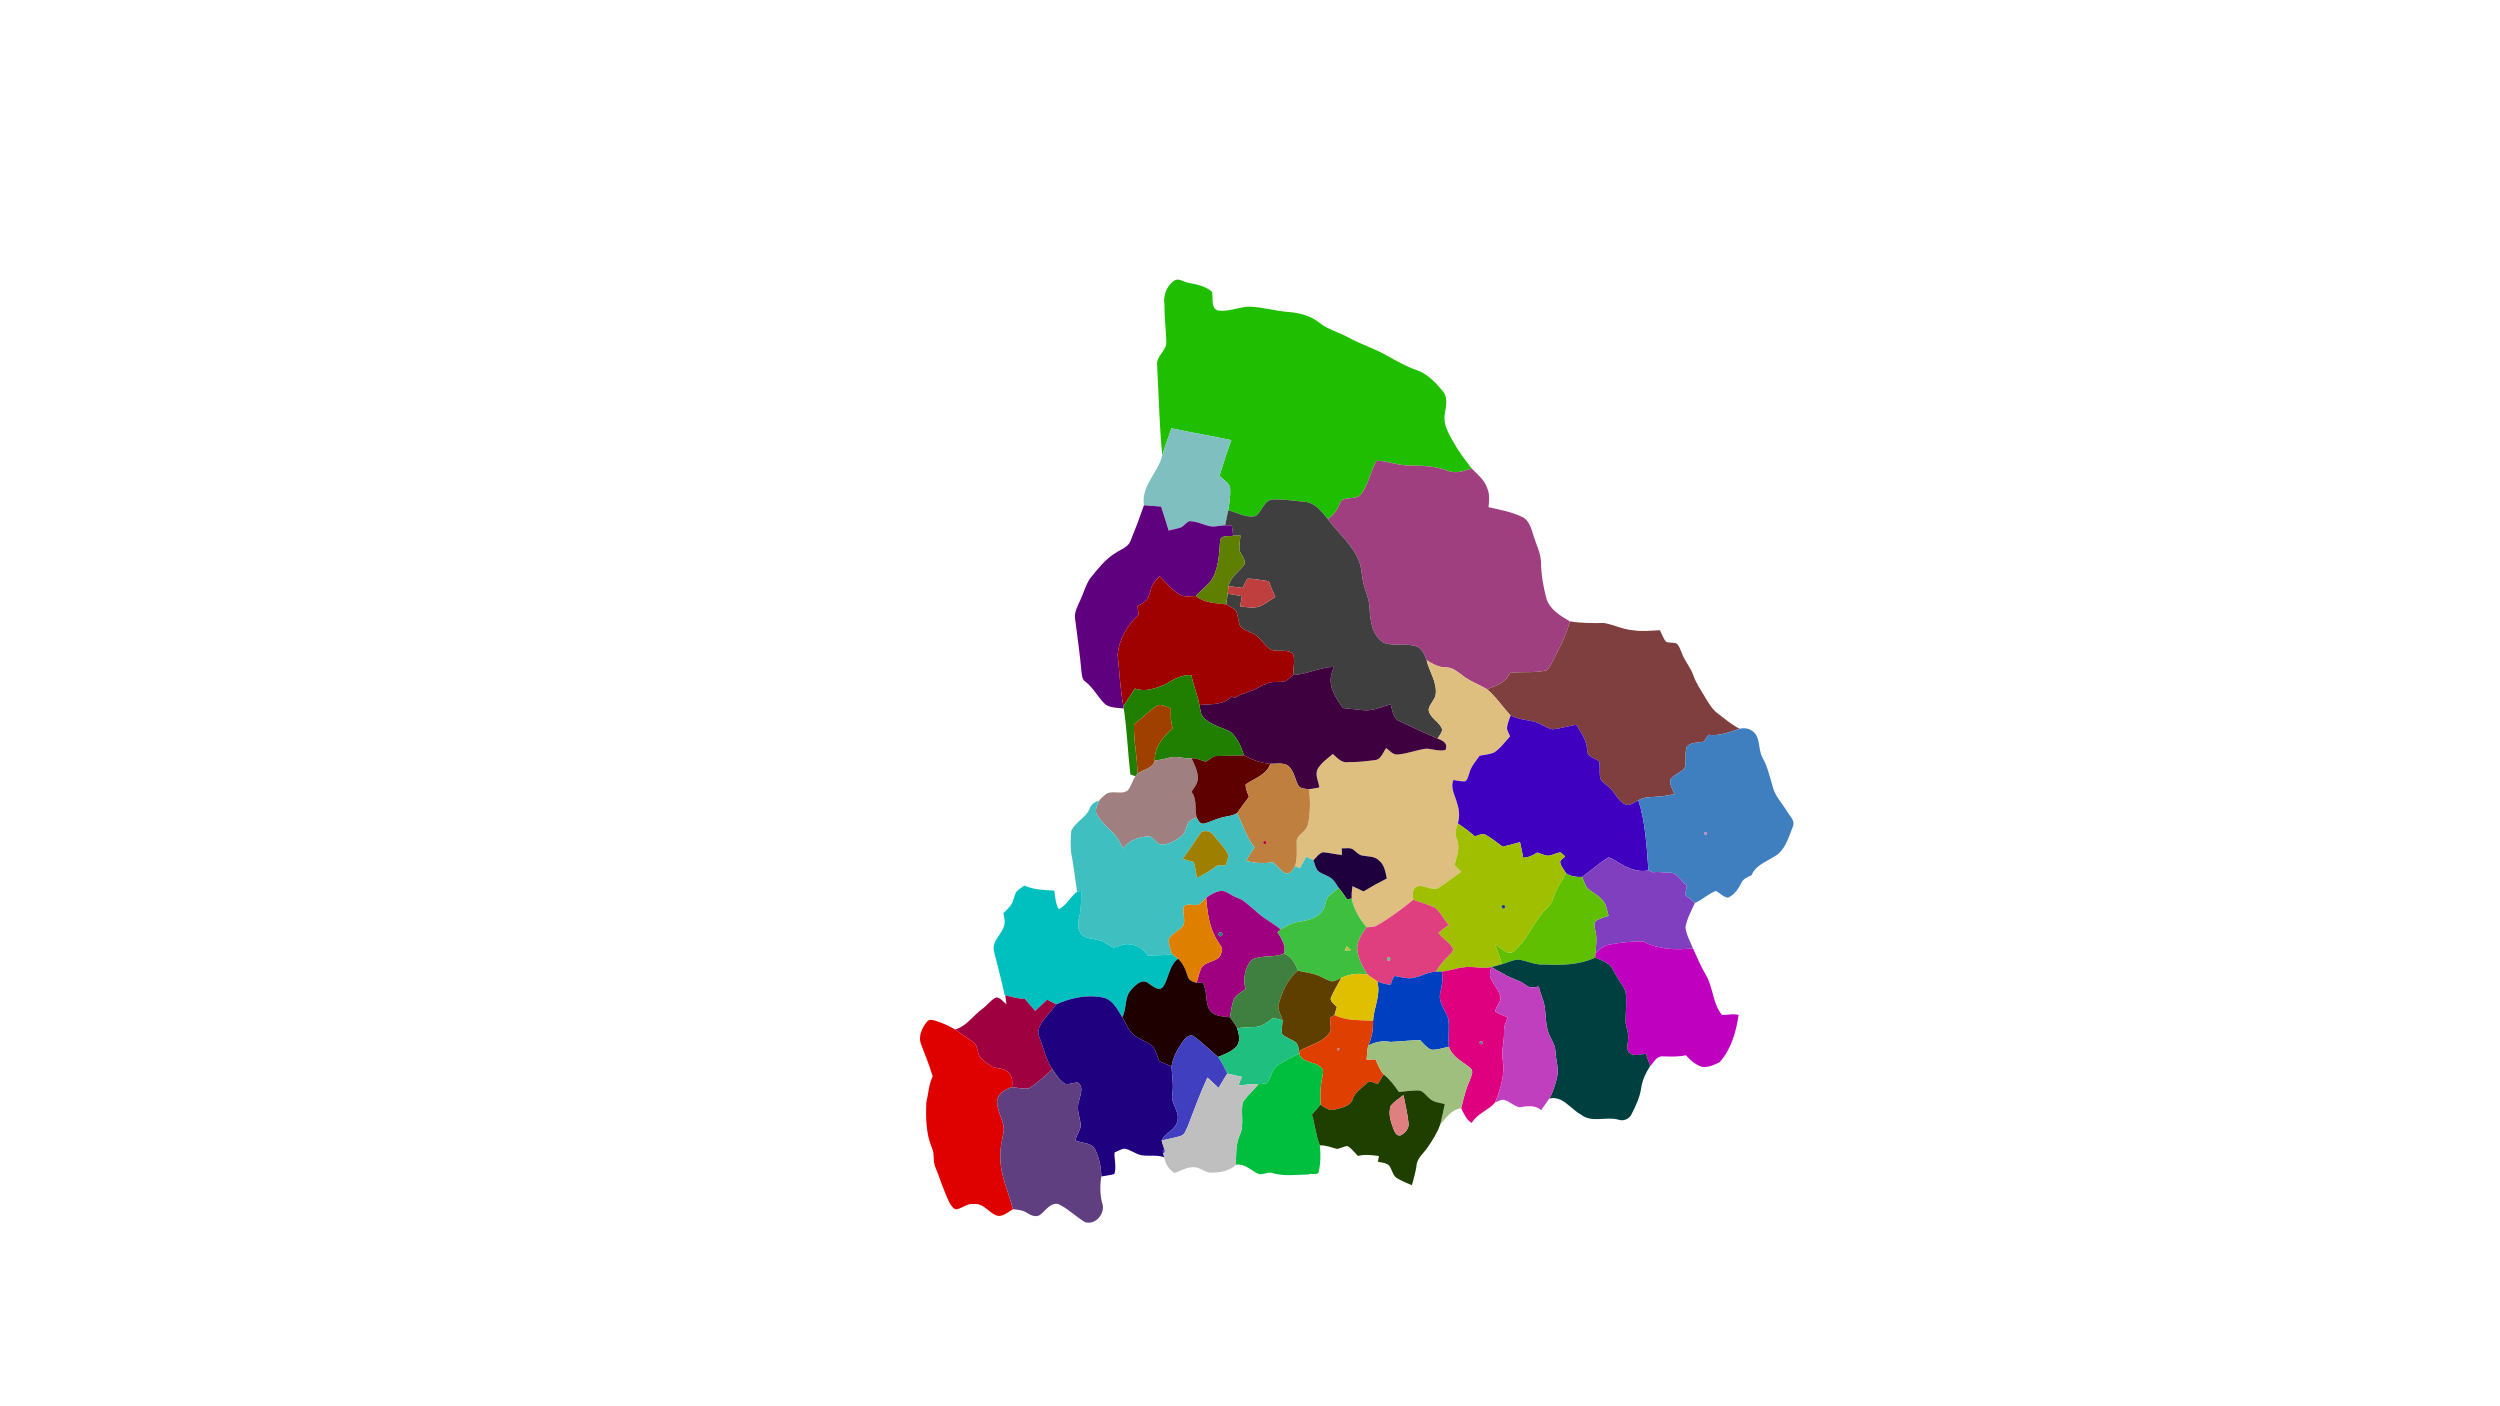 <?xml version="1.0" encoding="UTF-8" ?>
<!DOCTYPE svg PUBLIC "-//W3C//DTD SVG 1.1//EN" "http://www.w3.org/Graphics/SVG/1.1/DTD/svg11.dtd">
<svg width="1920pt" height="1080pt" viewBox="0 0 1920 1080" version="1.1" xmlns="http://www.w3.org/2000/svg">
<g id="#1fbf00ff">
<path fill="#1fbf00" opacity="1.00" d=" M 901.67 215.60 C 905.13 213.20 908.89 216.55 912.43 217.14 C 918.89 218.49 925.69 219.49 930.80 224.11 C 932.01 228.54 929.50 236.51 935.37 238.47 C 943.52 239.67 951.24 235.79 959.29 235.49 C 969.68 235.77 979.71 238.93 990.07 239.67 C 998.29 240.27 1006.62 242.61 1013.20 247.77 C 1019.80 253.21 1028.32 255.07 1035.65 259.22 C 1045.08 264.44 1055.50 267.56 1064.85 272.95 C 1072.56 277.11 1080.09 281.70 1088.48 284.39 C 1096.92 287.54 1103.16 294.44 1108.74 301.25 C 1112.14 306.30 1110.29 312.69 1109.59 318.26 C 1108.26 325.80 1112.43 332.75 1115.97 339.05 C 1119.98 346.46 1125.10 353.15 1130.27 359.77 C 1124.49 361.68 1118.19 363.97 1112.15 361.69 C 1102.68 357.92 1092.34 357.55 1082.25 357.53 C 1074.67 357.47 1067.39 354.89 1059.92 353.97 C 1058.84 354.00 1057.19 353.42 1056.69 354.74 C 1052.16 363.12 1050.86 373.12 1044.50 380.52 C 1040.57 383.51 1035.17 381.70 1030.95 383.87 C 1029.09 385.65 1028.48 388.30 1027.22 390.48 C 1025.59 393.90 1022.65 396.38 1019.83 398.79 C 1015.34 393.14 1010.17 386.20 1002.39 385.41 C 994.12 384.80 985.87 383.19 977.57 383.59 C 970.37 384.09 969.53 393.04 964.15 396.34 C 956.96 397.92 950.15 393.60 943.30 391.90 C 944.22 386.07 945.25 380.12 944.65 374.21 C 943.40 370.28 939.22 368.25 936.61 365.40 C 939.42 356.23 942.29 347.07 945.66 338.08 C 930.38 334.73 914.94 332.25 899.66 328.92 C 897.46 335.60 894.82 342.13 892.83 348.89 L 892.61 349.59 C 890.32 326.50 889.96 303.27 888.64 280.11 C 888.05 273.24 896.13 269.24 895.72 262.38 C 895.49 252.89 894.17 243.45 894.26 233.95 C 893.25 227.10 895.91 219.60 901.67 215.60 Z" />
</g>
<g id="#7fbfbfff">
<path fill="#7fbfbf" opacity="1.00" d=" M 899.66 328.92 C 914.94 332.25 930.38 334.73 945.66 338.08 C 942.29 347.07 939.42 356.23 936.61 365.40 C 939.22 368.25 943.40 370.28 944.65 374.21 C 945.25 380.12 944.22 386.07 943.30 391.90 C 942.58 395.74 941.64 399.53 940.96 403.38 C 936.65 403.60 932.28 405.08 928.00 403.86 C 923.17 402.52 918.51 400.25 913.39 400.27 C 910.91 401.28 909.43 403.77 907.08 404.99 C 903.93 405.99 900.74 406.80 897.51 407.43 C 895.69 401.25 893.65 395.17 891.72 389.04 C 887.32 388.70 882.94 388.33 878.54 388.08 C 876.16 372.77 889.96 362.86 892.83 348.89 C 894.82 342.13 897.46 335.60 899.66 328.92 Z" />
</g>
<g id="#9f3f7fff">
<path fill="#9f3f7f" opacity="1.00" d=" M 1056.69 354.74 C 1057.19 353.42 1058.84 354.00 1059.92 353.97 C 1067.39 354.89 1074.67 357.47 1082.25 357.53 C 1092.34 357.55 1102.68 357.92 1112.15 361.69 C 1118.19 363.97 1124.49 361.68 1130.27 359.77 C 1134.69 364.35 1140.18 368.58 1142.16 374.93 C 1144.24 379.53 1143.63 384.65 1143.22 389.52 C 1151.99 391.47 1160.95 393.12 1169.12 397.02 C 1174.58 399.72 1176.11 406.21 1177.75 411.51 C 1179.74 418.20 1183.29 424.60 1183.51 431.72 C 1183.58 441.07 1185.19 450.37 1187.57 459.39 C 1190.14 468.14 1198.31 472.88 1205.65 477.19 C 1202.60 489.19 1196.38 499.93 1190.85 510.88 C 1190.03 512.25 1189.23 513.71 1187.96 514.71 C 1178.65 517.17 1168.96 515.51 1159.51 516.83 C 1156.64 524.33 1148.80 526.74 1141.94 529.27 C 1135.54 525.50 1128.38 523.08 1122.59 518.29 C 1118.99 515.74 1115.40 512.51 1110.70 512.61 C 1105.13 512.62 1100.20 509.93 1095.61 507.05 C 1094.38 503.21 1092.59 499.20 1089.10 496.93 C 1080.84 493.40 1071.42 496.65 1063.08 493.79 C 1053.44 488.23 1052.32 476.25 1051.76 466.26 C 1051.47 458.97 1047.67 452.51 1046.58 445.39 C 1045.67 440.91 1045.64 436.24 1044.06 431.92 C 1039.34 418.70 1027.89 409.85 1019.83 398.79 C 1022.65 396.38 1025.59 393.90 1027.22 390.48 C 1028.48 388.30 1029.09 385.65 1030.95 383.87 C 1035.17 381.70 1040.57 383.51 1044.50 380.52 C 1050.86 373.12 1052.16 363.12 1056.69 354.74 Z" />
</g>
<g id="#3f3f3fff">
<path fill="#3f3f3f" opacity="1.00" d=" M 977.57 383.59 C 985.87 383.19 994.12 384.80 1002.39 385.41 C 1010.17 386.20 1015.34 393.14 1019.83 398.79 C 1027.89 409.85 1039.34 418.70 1044.06 431.92 C 1045.64 436.24 1045.67 440.91 1046.58 445.39 C 1047.67 452.51 1051.47 458.97 1051.76 466.26 C 1052.32 476.25 1053.44 488.23 1063.08 493.79 C 1071.42 496.65 1080.84 493.40 1089.10 496.93 C 1092.59 499.20 1094.38 503.21 1095.61 507.05 C 1097.72 516.02 1104.02 524.20 1102.54 533.81 C 1101.63 537.89 1097.95 540.75 1097.16 544.86 C 1097.82 551.62 1105.79 554.09 1107.61 560.30 C 1107.47 562.93 1105.32 564.99 1104.06 567.20 C 1094.25 563.10 1084.66 558.49 1075.05 553.97 C 1069.72 551.98 1069.36 545.61 1068.11 540.88 C 1061.73 542.65 1055.51 545.62 1048.78 545.56 C 1042.93 545.19 1037.13 544.28 1031.30 543.77 C 1027.13 537.50 1022.27 530.90 1021.90 523.08 C 1021.81 519.26 1023.07 515.62 1024.47 512.14 C 1013.68 512.38 1003.88 517.86 993.10 518.42 C 993.14 512.99 994.82 507.34 993.01 502.06 C 988.15 498.10 981.42 501.03 975.96 498.95 C 970.13 495.33 967.39 487.91 960.51 485.82 C 957.45 483.94 952.25 483.22 951.83 478.72 C 950.60 475.52 950.77 471.87 949.09 468.86 C 946.94 466.91 944.32 465.57 941.81 464.18 C 942.08 461.40 942.51 458.70 942.85 455.96 C 946.51 456.54 950.16 457.15 953.80 457.89 C 953.34 460.48 952.88 463.07 952.43 465.67 C 957.77 466.29 963.53 467.63 968.68 465.20 C 972.39 463.19 975.84 460.70 979.42 458.46 C 977.54 454.51 975.90 450.45 974.42 446.34 C 968.91 445.82 963.41 444.21 957.85 444.50 C 956.95 446.26 955.15 449.76 954.25 451.51 C 950.66 451.06 947.16 450.60 943.60 450.12 C 944.87 442.98 951.82 439.07 955.67 433.48 C 957.01 429.24 952.72 426.04 951.86 422.17 C 951.79 418.50 952.24 414.88 952.70 411.25 C 950.85 411.31 949.00 411.34 947.17 411.43 C 946.77 408.79 946.40 406.15 946.03 403.52 C 944.33 403.44 942.64 403.37 940.96 403.38 C 941.64 399.53 942.58 395.74 943.30 391.90 C 950.15 393.60 956.96 397.92 964.15 396.34 C 969.53 393.04 970.37 384.09 977.57 383.59 Z" />
</g>
<g id="#5f007fff">
<path fill="#5f007f" opacity="1.00" d=" M 868.30 415.33 C 871.98 406.35 875.37 397.25 878.54 388.08 C 882.94 388.33 887.32 388.70 891.72 389.04 C 893.65 395.17 895.69 401.25 897.51 407.43 C 900.74 406.80 903.93 405.99 907.08 404.99 C 909.43 403.77 910.91 401.28 913.39 400.27 C 918.51 400.25 923.17 402.52 928.00 403.86 C 932.28 405.08 936.65 403.60 940.96 403.38 C 942.64 403.37 944.33 403.44 946.03 403.52 C 946.40 406.15 946.77 408.79 947.17 411.43 C 944.13 412.28 937.49 410.49 937.05 415.35 C 936.29 426.25 935.90 438.06 929.17 447.21 C 925.73 450.91 921.65 453.96 918.33 457.77 C 914.80 457.79 911.19 458.40 907.73 457.57 C 900.65 454.31 896.12 447.72 890.60 442.51 C 888.16 445.07 885.55 447.68 884.38 451.10 C 883.09 454.22 882.78 457.79 880.80 460.60 C 878.83 462.76 876.07 463.95 873.64 465.48 C 873.85 467.71 874.12 469.99 874.38 472.26 C 865.64 480.00 859.42 491.19 858.32 502.77 C 859.78 515.94 860.29 529.24 862.74 542.28 C 862.81 542.73 862.97 543.63 863.04 544.08 C 858.30 543.63 852.96 543.77 848.86 540.92 C 843.14 535.58 839.77 528.08 833.42 523.39 C 830.91 521.67 830.99 518.37 830.55 515.69 C 829.38 502.12 827.33 488.64 825.67 475.13 C 824.92 469.99 827.74 465.33 829.72 460.80 C 832.35 455.33 833.74 449.23 837.24 444.19 C 843.03 437.09 848.69 429.58 856.64 424.74 C 860.64 421.89 866.41 420.39 868.30 415.33 Z" />
</g>
<g id="#5f7f00ff">
<path fill="#5f7f00" opacity="1.00" d=" M 947.17 411.43 C 949.00 411.34 950.85 411.31 952.70 411.25 C 952.24 414.88 951.79 418.50 951.86 422.17 C 952.72 426.04 957.01 429.24 955.67 433.48 C 951.82 439.07 944.87 442.98 943.60 450.12 C 943.27 452.05 943.08 454.01 942.85 455.96 C 942.51 458.70 942.08 461.40 941.81 464.18 C 933.73 463.27 925.02 463.10 918.33 457.77 C 921.65 453.96 925.73 450.91 929.17 447.21 C 935.90 438.06 936.29 426.25 937.05 415.35 C 937.49 410.49 944.13 412.28 947.17 411.43 Z" />
</g>
<g id="#9f0000fe">
<path fill="#9f0000" opacity="1.00" d=" M 884.38 451.10 C 885.55 447.68 888.16 445.07 890.60 442.51 C 896.12 447.72 900.65 454.31 907.73 457.57 C 911.19 458.40 914.80 457.79 918.33 457.77 C 925.02 463.10 933.73 463.27 941.81 464.18 C 944.32 465.57 946.94 466.91 949.09 468.86 C 950.77 471.87 950.60 475.52 951.83 478.72 C 952.25 483.22 957.45 483.94 960.51 485.82 C 967.39 487.91 970.13 495.33 975.96 498.95 C 981.42 501.03 988.15 498.10 993.01 502.06 C 994.82 507.34 993.14 512.99 993.10 518.42 C 991.18 519.96 989.41 521.70 987.36 523.04 C 983.11 524.38 978.47 523.02 974.24 524.45 C 971.19 525.61 968.30 527.06 965.41 528.55 C 959.93 531.60 953.50 532.45 948.24 535.97 C 947.41 535.60 946.59 535.23 945.78 534.87 C 939.66 541.79 929.60 540.59 921.16 541.44 C 919.71 533.62 916.48 526.28 914.99 518.47 C 907.08 518.03 900.68 522.20 894.21 525.95 C 887.20 528.76 879.18 531.66 871.70 528.78 C 868.70 533.27 865.68 537.75 862.74 542.28 C 860.29 529.24 859.78 515.94 858.32 502.77 C 859.42 491.19 865.64 480.00 874.38 472.26 C 874.12 469.99 873.85 467.71 873.64 465.48 C 876.07 463.95 878.83 462.76 880.80 460.60 C 882.78 457.79 883.09 454.22 884.38 451.10 Z" />
</g>
<g id="#bf3f3fff">
<path fill="#bf3f3f" opacity="1.00" d=" M 957.85 444.50 C 963.41 444.21 968.91 445.82 974.42 446.34 C 975.90 450.45 977.54 454.51 979.42 458.46 C 975.84 460.70 972.39 463.19 968.68 465.20 C 963.53 467.63 957.77 466.29 952.43 465.67 C 952.88 463.07 953.34 460.48 953.80 457.89 C 950.16 457.15 946.51 456.54 942.85 455.96 C 943.08 454.01 943.27 452.05 943.60 450.12 C 947.16 450.60 950.66 451.06 954.25 451.51 C 955.15 449.76 956.95 446.26 957.85 444.50 Z" />
</g>
<g id="#7f3f3ffe">
<path fill="#7f3f3f" opacity="1.00" d=" M 1205.65 477.19 C 1214.32 478.68 1223.10 478.56 1231.86 478.46 C 1239.38 479.70 1246.35 483.46 1254.05 484.01 C 1260.93 485.22 1267.89 484.26 1274.82 484.01 C 1276.41 486.96 1277.32 490.48 1279.67 492.97 C 1282.23 493.85 1285.13 493.22 1287.70 494.25 C 1289.76 496.11 1290.44 498.94 1291.57 501.39 C 1293.74 507.53 1298.32 512.45 1300.47 518.60 C 1302.50 524.45 1305.98 529.58 1309.14 534.86 C 1312.08 539.69 1314.94 544.95 1319.70 548.29 C 1325.03 552.27 1330.07 556.80 1336.12 559.70 C 1328.34 562.23 1320.51 565.43 1312.14 564.33 C 1310.93 566.04 1309.80 567.81 1308.60 569.52 C 1304.38 570.54 1298.93 569.87 1295.63 573.22 C 1293.39 578.47 1295.63 584.56 1293.75 589.91 C 1290.92 593.44 1285.92 594.64 1283.11 598.26 C 1281.67 602.33 1284.64 606.17 1286.04 609.82 C 1281.48 610.81 1276.90 611.71 1272.23 611.88 C 1267.51 612.29 1262.41 611.99 1258.26 614.66 C 1255.43 616.11 1252.61 618.36 1249.31 618.25 C 1243.43 616.30 1240.96 610.09 1237.05 605.86 C 1234.75 603.18 1231.24 601.69 1229.38 598.64 C 1227.77 594.22 1229.20 589.35 1228.12 584.86 C 1225.00 582.03 1218.94 581.63 1218.95 576.43 C 1218.75 568.94 1214.43 562.73 1210.57 556.62 C 1204.41 557.50 1198.44 559.66 1192.23 560.10 C 1187.16 559.14 1183.18 555.36 1178.17 554.22 C 1172.11 552.91 1165.77 552.35 1160.16 549.48 C 1153.92 542.90 1148.92 535.13 1141.94 529.27 C 1148.80 526.74 1156.64 524.33 1159.51 516.83 C 1168.96 515.51 1178.65 517.17 1187.96 514.71 C 1189.23 513.71 1190.03 512.25 1190.85 510.88 C 1196.38 499.93 1202.60 489.19 1205.65 477.19 Z" />
</g>
<g id="#dfbf7fff">
<path fill="#dfbf7f" opacity="1.00" d=" M 1095.61 507.05 C 1100.20 509.93 1105.13 512.62 1110.70 512.61 C 1115.40 512.51 1118.99 515.74 1122.59 518.29 C 1128.38 523.08 1135.54 525.50 1141.94 529.27 C 1148.92 535.13 1153.92 542.90 1160.16 549.48 C 1159.06 552.66 1157.63 555.81 1157.35 559.19 C 1157.66 561.43 1158.88 563.41 1159.74 565.48 C 1155.81 569.86 1152.29 574.82 1147.29 578.05 C 1143.80 579.43 1140.01 579.72 1136.34 580.39 C 1133.37 584.69 1129.65 588.73 1128.40 593.94 C 1127.56 595.97 1127.32 598.71 1125.35 599.98 C 1122.29 600.40 1119.24 599.42 1116.25 599.04 C 1113.65 605.18 1117.65 611.13 1119.08 617.00 C 1120.73 621.92 1121.23 627.35 1119.59 632.35 C 1117.98 636.38 1117.14 640.77 1118.87 644.93 C 1121.79 651.44 1118.54 658.02 1117.06 664.35 C 1118.76 666.05 1120.45 667.77 1122.15 669.49 C 1116.19 673.69 1110.46 678.23 1104.33 682.18 C 1098.86 684.14 1093.44 678.90 1087.98 680.92 C 1084.20 682.82 1085.11 687.62 1085.36 691.04 C 1076.42 698.38 1067.09 705.26 1057.04 711.01 C 1054.73 712.20 1052.03 711.93 1049.53 712.12 C 1044.17 705.73 1039.73 698.47 1038.07 690.17 C 1037.89 686.96 1038.24 683.76 1038.67 680.58 C 1041.53 681.85 1044.35 683.23 1047.18 684.59 C 1052.99 681.04 1058.96 677.74 1065.05 674.69 C 1064.05 669.76 1063.29 664.23 1059.08 660.89 C 1055.82 657.39 1050.68 657.98 1046.40 657.11 C 1043.59 656.73 1041.79 654.36 1039.65 652.78 C 1037.16 650.53 1033.36 651.79 1030.44 651.52 C 1030.48 653.22 1030.54 654.92 1030.61 656.63 C 1025.79 656.17 1021.05 655.02 1016.26 654.53 C 1012.91 655.18 1011.04 658.43 1008.75 660.65 C 1006.87 659.75 1004.99 658.86 1003.12 657.99 C 1001.54 660.90 999.97 663.83 998.44 666.77 C 997.13 666.27 995.83 665.77 994.55 665.27 C 996.41 659.23 995.98 652.86 995.82 646.64 C 995.61 642.63 999.63 640.53 1001.86 637.80 C 1004.51 635.36 1004.87 631.62 1005.42 628.25 C 1006.17 620.89 1006.48 613.43 1005.18 606.11 C 1007.88 605.78 1010.57 605.27 1013.27 604.78 C 1012.66 600.11 1009.48 594.82 1012.17 590.21 C 1014.98 585.58 1019.57 582.51 1023.62 579.06 C 1027.04 582.01 1030.35 586.30 1035.56 585.29 C 1042.39 585.48 1049.21 584.58 1055.99 583.75 C 1060.79 583.30 1062.13 577.75 1064.58 574.49 C 1067.27 576.51 1069.78 579.90 1073.55 579.44 C 1080.97 578.86 1087.96 575.93 1095.31 574.96 C 1100.22 575.16 1105.15 577.20 1110.11 575.98 C 1112.43 570.54 1107.67 568.75 1104.06 567.20 C 1105.32 564.99 1107.47 562.93 1107.61 560.30 C 1105.79 554.09 1097.82 551.62 1097.16 544.86 C 1097.95 540.75 1101.63 537.89 1102.54 533.81 C 1104.02 524.20 1097.72 516.02 1095.61 507.05 Z" />
</g>
<g id="#3f003ffe">
<path fill="#3f003f" opacity="1.00" d=" M 993.10 518.42 C 1003.88 517.86 1013.68 512.38 1024.47 512.14 C 1023.07 515.62 1021.81 519.26 1021.90 523.08 C 1022.27 530.90 1027.13 537.50 1031.30 543.77 C 1037.13 544.28 1042.93 545.19 1048.78 545.56 C 1055.51 545.62 1061.73 542.65 1068.11 540.88 C 1069.36 545.61 1069.72 551.98 1075.05 553.97 C 1084.66 558.49 1094.25 563.10 1104.06 567.20 C 1107.67 568.75 1112.43 570.54 1110.11 575.98 C 1105.15 577.20 1100.22 575.16 1095.31 574.96 C 1087.96 575.93 1080.97 578.86 1073.55 579.44 C 1069.78 579.90 1067.27 576.51 1064.58 574.49 C 1062.13 577.75 1060.79 583.30 1055.99 583.75 C 1049.21 584.58 1042.39 585.48 1035.56 585.29 C 1030.35 586.30 1027.04 582.01 1023.62 579.06 C 1019.57 582.51 1014.98 585.58 1012.17 590.21 C 1009.48 594.82 1012.66 600.11 1013.27 604.78 C 1010.57 605.27 1007.88 605.78 1005.18 606.11 C 1002.51 605.82 999.38 605.78 997.39 603.74 C 994.47 598.66 993.91 591.80 989.08 587.94 C 985.02 585.54 980.11 586.64 975.64 586.63 C 968.48 586.01 961.62 583.62 955.38 580.12 C 953.34 573.60 950.49 567.04 945.38 562.33 C 938.82 558.50 930.81 557.41 925.20 551.88 C 921.89 549.50 921.99 545.04 921.16 541.44 C 929.60 540.59 939.66 541.79 945.78 534.87 C 946.59 535.23 947.41 535.60 948.24 535.97 C 953.50 532.45 959.93 531.60 965.41 528.55 C 968.30 527.06 971.19 525.61 974.24 524.45 C 978.47 523.02 983.11 524.38 987.36 523.04 C 989.41 521.70 991.18 519.96 993.10 518.42 Z" />
</g>
<g id="#207f00ff">
<path fill="#207f00" opacity="1.00" d=" M 894.21 525.95 C 900.68 522.20 907.08 518.03 914.99 518.47 C 916.48 526.28 919.71 533.62 921.16 541.44 C 921.99 545.04 921.89 549.50 925.20 551.88 C 930.81 557.41 938.82 558.50 945.38 562.33 C 950.49 567.04 953.34 573.60 955.38 580.12 C 948.05 580.50 940.71 580.41 933.38 580.68 C 930.49 581.26 928.65 584.01 925.94 585.02 C 922.33 584.09 918.97 581.99 915.08 582.43 C 909.30 582.97 903.57 580.14 897.89 581.95 C 894.28 582.94 890.61 583.65 886.90 584.12 C 886.37 573.70 893.50 565.73 900.62 559.16 C 899.04 554.29 898.97 549.16 899.24 544.10 C 895.59 542.93 891.23 539.79 887.60 542.55 C 881.84 546.87 876.59 551.83 870.95 556.29 C 870.47 569.03 873.65 581.52 873.51 594.23 C 873.14 594.72 872.39 595.70 872.02 596.18 C 870.70 595.73 869.41 595.26 868.13 594.80 C 866.14 577.91 865.60 560.89 863.04 544.08 C 862.97 543.63 862.81 542.73 862.74 542.28 C 865.68 537.75 868.70 533.27 871.70 528.78 C 879.18 531.66 887.20 528.76 894.21 525.95 Z" />
</g>
<g id="#9f3f00ff">
<path fill="#9f3f00" opacity="1.00" d=" M 887.60 542.55 C 891.23 539.79 895.59 542.93 899.24 544.10 C 898.97 549.16 899.04 554.29 900.62 559.16 C 893.50 565.73 886.37 573.70 886.90 584.12 C 885.41 590.43 877.93 590.80 873.51 594.23 C 873.65 581.52 870.47 569.03 870.95 556.29 C 876.59 551.83 881.84 546.87 887.60 542.55 Z" />
</g>
<g id="#3f00bfff">
<path fill="#3f00bf" opacity="1.00" d=" M 1157.35 559.19 C 1157.63 555.81 1159.06 552.66 1160.16 549.48 C 1165.77 552.35 1172.11 552.91 1178.17 554.22 C 1183.18 555.36 1187.16 559.14 1192.23 560.10 C 1198.44 559.66 1204.41 557.50 1210.57 556.62 C 1214.43 562.73 1218.75 568.94 1218.95 576.43 C 1218.94 581.63 1225.00 582.03 1228.12 584.86 C 1229.20 589.35 1227.77 594.22 1229.38 598.64 C 1231.24 601.69 1234.75 603.18 1237.05 605.86 C 1240.96 610.09 1243.43 616.30 1249.31 618.25 C 1252.61 618.36 1255.43 616.11 1258.26 614.66 C 1263.84 631.99 1264.61 650.40 1265.99 668.42 C 1257.11 670.36 1248.78 666.06 1241.47 661.54 C 1239.50 660.33 1237.51 658.93 1235.21 658.51 C 1228.14 662.98 1221.83 668.52 1215.11 673.49 C 1210.88 673.74 1206.58 673.10 1202.89 670.92 C 1201.23 668.04 1198.73 665.43 1198.17 662.09 C 1198.60 660.17 1200.74 659.19 1201.97 657.77 C 1200.90 656.67 1199.84 655.56 1198.62 654.69 C 1195.07 654.72 1192.04 657.37 1188.45 657.19 C 1185.71 656.78 1183.16 655.64 1180.58 654.72 C 1177.38 656.99 1173.75 658.58 1169.79 658.73 C 1169.17 654.71 1168.21 650.76 1167.37 646.80 C 1162.93 647.91 1158.50 649.13 1154.07 650.27 C 1149.73 647.14 1145.61 643.64 1140.89 641.10 C 1138.17 639.80 1135.31 641.62 1132.68 642.32 C 1128.57 638.67 1124.12 635.45 1119.59 632.35 C 1121.23 627.35 1120.73 621.92 1119.08 617.00 C 1117.65 611.13 1113.65 605.18 1116.25 599.04 C 1119.24 599.42 1122.29 600.40 1125.35 599.98 C 1127.32 598.71 1127.56 595.97 1128.40 593.94 C 1129.65 588.73 1133.37 584.69 1136.34 580.39 C 1140.01 579.72 1143.80 579.43 1147.29 578.05 C 1152.29 574.82 1155.81 569.86 1159.74 565.48 C 1158.88 563.41 1157.66 561.43 1157.35 559.19 Z" />
</g>
<g id="#3f7fbfff">
<path fill="#3f7fbf" opacity="1.00" d=" M 1336.12 559.70 C 1341.24 558.23 1347.13 560.67 1349.36 565.65 C 1351.60 570.95 1350.89 577.13 1353.77 582.24 C 1357.42 588.66 1358.96 595.96 1361.11 602.98 C 1362.71 610.84 1368.53 616.68 1372.60 623.33 C 1374.71 626.98 1378.93 630.28 1376.85 635.03 C 1373.56 643.23 1371.01 653.11 1362.81 657.74 C 1356.45 661.82 1348.15 664.56 1345.22 672.18 C 1342.16 673.52 1338.72 674.89 1337.32 678.19 C 1335.06 682.80 1331.91 687.33 1327.04 689.42 C 1323.38 688.91 1320.93 685.80 1317.77 684.22 C 1311.95 686.42 1307.41 691.07 1301.68 693.52 C 1299.29 691.32 1296.74 689.29 1294.15 687.35 C 1294.56 684.85 1295.13 682.38 1295.56 679.89 C 1290.64 677.03 1288.04 669.49 1281.53 670.26 C 1277.43 670.11 1273.35 669.21 1269.26 669.99 C 1268.15 669.47 1267.06 668.94 1265.99 668.42 C 1264.61 650.40 1263.84 631.99 1258.26 614.66 C 1262.41 611.99 1267.51 612.29 1272.23 611.88 C 1276.90 611.71 1281.48 610.81 1286.04 609.82 C 1284.64 606.17 1281.67 602.33 1283.11 598.26 C 1285.92 594.64 1290.92 593.44 1293.75 589.91 C 1295.63 584.56 1293.39 578.47 1295.63 573.22 C 1298.93 569.87 1304.38 570.54 1308.60 569.52 C 1309.80 567.81 1310.93 566.04 1312.14 564.33 C 1320.51 565.43 1328.34 562.23 1336.12 559.70 M 1309.17 639.17 C 1308.63 640.79 1309.19 641.34 1310.83 640.83 C 1311.33 639.20 1310.78 638.64 1309.17 639.17 Z" />
</g>
<g id="#9f7f7fff">
<path fill="#9f7f7f" opacity="1.00" d=" M 897.89 581.95 C 903.57 580.14 909.30 582.97 915.08 582.43 C 917.47 587.30 920.05 592.36 919.95 597.94 C 919.79 601.95 917.03 604.93 915.06 608.15 C 919.48 613.82 917.45 621.28 919.00 627.83 C 917.00 628.78 914.84 629.53 913.15 630.98 C 910.92 634.32 910.87 638.98 907.75 641.81 C 903.66 645.25 898.64 647.86 893.36 648.74 C 888.69 649.32 886.79 643.76 882.93 642.34 C 875.20 642.40 867.21 645.11 862.61 651.70 C 860.19 647.20 858.06 642.33 854.07 638.96 C 849.54 634.92 845.35 630.42 842.19 625.22 C 840.63 621.76 842.87 618.08 844.16 614.90 C 845.56 613.07 847.27 611.47 849.11 610.07 C 853.99 606.41 861.23 610.75 866.04 607.09 C 868.88 603.99 869.55 599.55 872.02 596.18 C 872.39 595.70 873.14 594.72 873.51 594.23 C 877.93 590.80 885.41 590.43 886.90 584.12 C 890.61 583.65 894.28 582.94 897.89 581.95 Z" />
</g>
<g id="#5f0000ff">
<path fill="#5f0000" opacity="1.00" d=" M 925.94 585.02 C 928.65 584.01 930.49 581.26 933.38 580.68 C 940.71 580.41 948.05 580.50 955.38 580.12 C 961.62 583.62 968.48 586.01 975.64 586.63 C 972.59 595.41 963.33 597.66 956.60 602.53 C 956.66 605.84 958.00 608.94 959.22 611.96 C 956.08 616.07 953.07 620.27 950.06 624.48 C 946.22 626.93 941.49 626.78 937.28 628.20 C 932.98 629.29 929.08 631.54 924.77 632.54 C 921.77 633.30 920.06 630.06 919.00 627.83 C 917.45 621.28 919.48 613.82 915.06 608.15 C 917.03 604.93 919.79 601.95 919.95 597.94 C 920.05 592.36 917.47 587.30 915.08 582.43 C 918.97 581.99 922.33 584.09 925.94 585.02 Z" />
</g>
<g id="#bf7f3fff">
<path fill="#bf7f3f" opacity="1.00" d=" M 975.64 586.63 C 980.11 586.64 985.02 585.54 989.08 587.94 C 993.91 591.80 994.47 598.66 997.39 603.74 C 999.38 605.78 1002.51 605.82 1005.18 606.11 C 1006.48 613.43 1006.17 620.89 1005.42 628.25 C 1004.87 631.62 1004.51 635.36 1001.86 637.80 C 999.63 640.53 995.61 642.63 995.82 646.64 C 995.98 652.86 996.41 659.23 994.55 665.27 C 993.05 667.89 990.85 671.69 987.27 670.81 C 983.50 668.62 980.86 665.00 977.62 662.17 C 970.78 663.33 963.81 663.00 957.14 661.16 C 958.83 657.51 961.09 654.16 963.52 650.96 C 957.19 643.09 954.56 633.32 950.06 624.48 C 953.07 620.27 956.08 616.07 959.22 611.96 C 958.00 608.94 956.66 605.84 956.60 602.53 C 963.33 597.66 972.59 595.41 975.64 586.63 M 970.33 646.31 C 969.25 647.62 971.52 649.19 972.48 647.88 C 973.49 646.57 971.26 644.99 970.33 646.31 Z" />
</g>
<g id="#3fbfbfff">
<path fill="#3fbfbf" opacity="1.00" d=" M 836.95 620.85 C 838.12 617.61 840.91 615.68 844.16 614.90 C 842.87 618.08 840.63 621.76 842.19 625.22 C 845.35 630.42 849.54 634.92 854.07 638.96 C 858.06 642.33 860.19 647.20 862.61 651.70 C 867.21 645.11 875.20 642.40 882.93 642.34 C 886.79 643.76 888.69 649.32 893.36 648.74 C 898.64 647.86 903.66 645.25 907.75 641.81 C 910.87 638.98 910.92 634.32 913.15 630.98 C 914.84 629.53 917.00 628.78 919.00 627.83 C 920.06 630.06 921.77 633.30 924.77 632.54 C 929.08 631.54 932.98 629.29 937.28 628.20 C 941.49 626.78 946.22 626.93 950.06 624.48 C 954.56 633.32 957.19 643.09 963.52 650.96 C 961.09 654.16 958.83 657.51 957.14 661.16 C 963.81 663.00 970.78 663.33 977.62 662.17 C 980.86 665.00 983.50 668.62 987.27 670.81 C 990.85 671.69 993.05 667.89 994.55 665.27 C 995.83 665.77 997.13 666.27 998.44 666.77 C 999.97 663.83 1001.54 660.90 1003.12 657.99 C 1004.99 658.86 1006.87 659.75 1008.75 660.65 C 1009.53 663.28 1010.25 665.98 1011.74 668.33 C 1014.82 671.58 1019.72 672.05 1023.06 674.98 C 1025.15 676.92 1026.58 679.44 1028.08 681.85 C 1025.24 684.30 1022.02 686.40 1019.61 689.30 C 1017.62 692.69 1017.85 697.08 1015.23 700.17 C 1011.27 705.14 1004.61 706.81 998.62 707.75 C 993.04 708.26 988.23 711.26 983.35 713.72 C 977.69 708.92 970.87 705.71 965.45 700.63 C 962.22 697.81 958.91 695.02 955.61 692.34 C 952.88 690.08 949.26 689.50 946.29 687.68 C 943.42 686.08 940.50 683.71 936.99 684.31 C 933.07 685.06 929.48 687.19 926.32 689.56 C 924.51 691.25 922.90 693.19 920.84 694.58 C 917.23 696.31 912.04 693.12 909.26 696.14 C 907.85 700.91 910.73 706.03 908.78 710.78 C 905.91 714.98 900.04 716.56 897.70 721.21 C 897.17 725.21 899.15 729.03 900.16 732.83 C 893.98 733.62 887.74 733.80 881.53 733.83 C 877.71 727.74 870.68 724.48 863.59 725.21 C 860.73 725.76 858.13 727.27 855.25 727.70 C 851.31 726.31 848.28 722.93 844.10 722.11 C 839.78 720.80 834.64 721.06 830.96 718.09 C 827.41 714.37 827.57 708.64 828.94 704.03 C 830.46 697.57 830.29 690.90 830.39 684.32 C 829.30 684.49 828.22 684.67 827.15 684.86 C 825.72 674.77 824.53 664.65 822.59 654.64 C 822.15 649.19 822.12 643.65 822.74 638.23 C 825.73 631.10 834.14 628.14 836.95 620.85 M 922.71 638.95 C 917.62 645.68 913.55 653.11 908.22 659.67 C 911.15 660.34 914.03 661.28 916.95 662.05 C 917.65 666.09 918.67 670.07 919.38 674.14 C 924.41 671.78 929.10 668.81 933.58 665.54 C 935.79 663.80 938.74 664.69 941.31 664.66 C 942.18 661.95 943.43 659.16 943.25 656.27 C 940.32 650.65 935.69 646.09 931.79 641.18 C 929.90 638.30 925.68 637.63 922.71 638.95 Z" />
</g>
<g id="#9fbf00ff">
<path fill="#9fbf00" opacity="1.00" d=" M 1118.87 644.93 C 1117.14 640.77 1117.98 636.38 1119.59 632.35 C 1124.12 635.45 1128.57 638.67 1132.68 642.32 C 1135.31 641.62 1138.17 639.80 1140.89 641.10 C 1145.61 643.64 1149.73 647.14 1154.07 650.27 C 1158.50 649.13 1162.93 647.91 1167.37 646.80 C 1168.21 650.76 1169.17 654.71 1169.79 658.73 C 1173.75 658.58 1177.38 656.99 1180.58 654.72 C 1183.16 655.64 1185.71 656.78 1188.45 657.19 C 1192.04 657.37 1195.07 654.72 1198.62 654.69 C 1199.84 655.56 1200.90 656.67 1201.97 657.77 C 1200.74 659.19 1198.60 660.17 1198.17 662.09 C 1198.73 665.43 1201.23 668.04 1202.89 670.92 C 1198.78 677.17 1194.82 683.62 1192.59 690.82 C 1191.18 695.51 1186.68 698.10 1183.94 701.91 C 1176.66 711.32 1171.76 722.76 1162.68 730.71 C 1157.37 734.32 1152.74 727.57 1148.29 725.43 C 1150.01 730.45 1152.13 735.34 1153.42 740.52 C 1150.75 741.32 1148.07 742.08 1145.36 742.71 C 1138.05 744.55 1130.60 741.52 1123.26 743.06 C 1117.84 743.62 1112.72 745.83 1107.27 746.13 C 1105.71 746.15 1104.16 746.20 1102.63 746.26 C 1105.64 741.79 1108.80 737.35 1112.87 733.77 C 1114.17 732.27 1116.59 730.61 1115.74 728.34 C 1113.21 723.40 1107.64 720.99 1104.74 716.32 C 1107.26 714.17 1110.00 712.32 1112.68 710.36 C 1108.98 706.39 1106.73 701.22 1102.70 697.60 C 1097.31 694.54 1091.13 693.21 1085.36 691.04 C 1085.11 687.62 1084.20 682.82 1087.98 680.92 C 1093.44 678.90 1098.86 684.14 1104.33 682.18 C 1110.46 678.23 1116.19 673.69 1122.15 669.49 C 1120.45 667.77 1118.76 666.05 1117.06 664.35 C 1118.54 658.02 1121.79 651.44 1118.87 644.93 M 1154.24 695.06 C 1152.47 695.44 1153.15 698.33 1154.91 697.78 C 1156.67 697.39 1156.02 694.43 1154.24 695.06 Z" />
</g>
<g id="#9f7f00ff">
<path fill="#9f7f00" opacity="1.00" d=" M 922.71 638.95 C 925.68 637.63 929.90 638.30 931.79 641.18 C 935.69 646.09 940.32 650.65 943.25 656.27 C 943.43 659.16 942.18 661.95 941.31 664.66 C 938.74 664.69 935.79 663.80 933.58 665.54 C 929.10 668.81 924.41 671.78 919.38 674.14 C 918.67 670.07 917.65 666.09 916.95 662.05 C 914.03 661.28 911.15 660.34 908.22 659.67 C 913.55 653.11 917.62 645.68 922.71 638.95 Z" />
</g>
<g id="#bf7fbfff">
<path fill="#bf7fbf" opacity="1.00" d=" M 1309.17 639.17 C 1310.78 638.64 1311.33 639.20 1310.83 640.83 C 1309.19 641.34 1308.63 640.79 1309.17 639.17 Z" />
</g>
<g id="#bf0040ff">
<path fill="#bf0040" opacity="1.00" d=" M 970.33 646.31 C 971.26 644.99 973.49 646.57 972.48 647.88 C 971.52 649.19 969.25 647.62 970.33 646.31 Z" />
</g>
<g id="#1f003fff">
<path fill="#1f003f" opacity="1.00" d=" M 1030.44 651.52 C 1033.36 651.79 1037.16 650.53 1039.65 652.78 C 1041.79 654.36 1043.59 656.73 1046.40 657.11 C 1050.68 657.98 1055.82 657.39 1059.08 660.89 C 1063.29 664.23 1064.05 669.76 1065.05 674.69 C 1058.96 677.74 1052.99 681.04 1047.18 684.59 C 1044.35 683.23 1041.53 681.85 1038.67 680.58 C 1038.24 683.76 1037.89 686.96 1038.07 690.17 C 1036.85 690.32 1035.65 690.46 1034.45 690.59 C 1032.46 687.58 1030.47 684.56 1028.08 681.85 C 1026.58 679.44 1025.15 676.92 1023.06 674.98 C 1019.72 672.05 1014.82 671.58 1011.74 668.33 C 1010.25 665.98 1009.53 663.28 1008.75 660.65 C 1011.04 658.43 1012.91 655.18 1016.26 654.53 C 1021.05 655.02 1025.79 656.17 1030.61 656.63 C 1030.54 654.92 1030.48 653.22 1030.44 651.52 Z" />
</g>
<g id="#7f3fbfff">
<path fill="#7f3fbf" opacity="1.00" d=" M 1235.21 658.51 C 1237.51 658.93 1239.50 660.33 1241.47 661.54 C 1248.78 666.06 1257.11 670.36 1265.99 668.42 C 1267.06 668.94 1268.15 669.47 1269.26 669.99 C 1273.35 669.21 1277.43 670.11 1281.53 670.26 C 1288.04 669.49 1290.64 677.03 1295.56 679.89 C 1295.13 682.38 1294.56 684.85 1294.15 687.35 C 1296.74 689.29 1299.29 691.32 1301.68 693.52 C 1298.90 699.54 1295.60 705.53 1294.41 712.11 C 1295.05 717.85 1298.04 723.03 1300.19 728.33 C 1287.28 729.85 1273.55 729.21 1261.86 723.03 C 1253.27 722.74 1244.67 723.99 1236.21 725.38 C 1231.90 726.16 1228.48 729.08 1225.39 731.97 C 1225.67 726.41 1226.71 720.72 1225.30 715.25 C 1224.86 712.74 1223.78 709.81 1225.39 707.51 C 1228.23 705.21 1231.96 704.48 1235.37 703.39 C 1234.01 698.58 1233.47 693.08 1229.21 689.82 C 1226.23 686.70 1222.14 685.01 1219.05 682.05 C 1217.13 679.52 1216.38 676.35 1215.11 673.49 C 1221.83 668.52 1228.14 662.98 1235.21 658.51 Z" />
</g>
<g id="#5fbf00ff">
<path fill="#5fbf00" opacity="1.00" d=" M 1202.89 670.92 C 1206.58 673.10 1210.88 673.74 1215.11 673.49 C 1216.38 676.35 1217.13 679.52 1219.05 682.05 C 1222.14 685.01 1226.23 686.70 1229.21 689.82 C 1233.47 693.08 1234.01 698.58 1235.37 703.39 C 1231.96 704.48 1228.23 705.21 1225.39 707.51 C 1223.78 709.81 1224.86 712.74 1225.30 715.25 C 1226.71 720.72 1225.67 726.41 1225.39 731.97 C 1225.28 733.11 1225.19 734.26 1225.11 735.42 C 1212.95 741.15 1199.20 741.36 1186.04 740.73 C 1179.27 741.34 1173.10 738.03 1166.57 737.01 C 1161.97 736.93 1157.78 739.39 1153.42 740.52 C 1152.13 735.34 1150.01 730.45 1148.29 725.43 C 1152.74 727.57 1157.37 734.32 1162.68 730.71 C 1171.76 722.76 1176.66 711.32 1183.94 701.91 C 1186.68 698.10 1191.18 695.51 1192.59 690.82 C 1194.82 683.62 1198.78 677.17 1202.89 670.92 Z" />
</g>
<g id="#00bfbfff">
<path fill="#00bfbf" opacity="1.00" d=" M 780.70 684.72 C 782.46 682.88 784.67 681.56 786.75 680.11 C 793.96 683.42 801.93 683.52 809.71 683.98 C 810.53 688.78 810.48 693.98 813.17 698.22 C 818.98 695.35 822.05 688.83 827.15 684.86 C 828.22 684.67 829.30 684.49 830.39 684.32 C 830.29 690.90 830.46 697.57 828.94 704.03 C 827.57 708.64 827.41 714.37 830.96 718.09 C 834.64 721.06 839.78 720.80 844.10 722.11 C 848.28 722.93 851.31 726.31 855.25 727.70 C 858.13 727.27 860.73 725.76 863.59 725.21 C 870.68 724.48 877.71 727.74 881.53 733.83 C 887.74 733.80 893.98 733.62 900.16 732.83 C 901.70 733.96 903.27 735.08 904.74 736.35 C 897.92 741.55 897.72 750.77 893.51 757.53 C 890.10 762.25 885.20 757.10 881.88 755.09 C 877.07 751.09 871.35 757.05 868.51 760.53 C 863.37 766.24 865.46 774.83 861.93 781.29 C 858.13 775.31 854.68 767.60 846.96 766.08 C 834.78 763.63 822.32 766.38 811.16 771.35 C 808.81 770.23 806.59 768.88 804.23 767.79 C 801.11 770.63 798.12 773.60 794.98 776.41 C 792.27 773.30 789.60 770.19 786.95 767.05 C 781.83 767.12 776.93 765.67 772.05 764.32 L 771.56 764.19 C 769.25 752.96 766.08 741.91 763.43 730.78 C 761.26 722.05 770.85 717.02 771.56 708.87 C 771.69 706.31 771.04 703.80 770.63 701.29 C 772.74 699.18 774.98 697.15 776.67 694.67 C 778.65 691.63 778.71 687.73 780.70 684.72 Z" />
</g>
<g id="#3fbf3fff">
<path fill="#3fbf3f" opacity="1.00" d=" M 1028.08 681.85 C 1030.47 684.56 1032.46 687.58 1034.45 690.59 C 1035.65 690.46 1036.85 690.32 1038.07 690.17 C 1039.73 698.47 1044.17 705.73 1049.53 712.12 C 1046.08 717.18 1042.02 722.67 1042.37 729.11 C 1042.92 736.26 1046.70 742.59 1050.34 748.58 C 1043.62 747.13 1036.33 748.14 1030.11 750.97 C 1027.85 751.98 1025.70 753.58 1023.17 753.68 C 1019.92 753.20 1017.11 751.36 1014.18 750.02 C 1008.74 747.32 1002.60 746.91 996.78 745.49 C 994.67 740.04 992.06 734.48 986.02 732.35 C 987.69 726.25 984.29 720.93 981.07 716.01 C 981.82 715.24 982.58 714.48 983.35 713.72 C 988.23 711.26 993.04 708.26 998.62 707.75 C 1004.61 706.81 1011.27 705.14 1015.23 700.17 C 1017.85 697.08 1017.62 692.69 1019.61 689.30 C 1022.02 686.40 1025.24 684.30 1028.08 681.85 M 1034.20 726.65 C 1033.70 727.77 1033.23 728.90 1032.76 730.03 C 1034.32 729.93 1035.89 729.83 1037.48 729.74 C 1036.38 728.70 1035.30 727.66 1034.20 726.65 Z" />
</g>
<g id="#9f007ffe">
<path fill="#9f007f" opacity="1.00" d=" M 926.32 689.56 C 929.48 687.19 933.07 685.06 936.99 684.31 C 940.50 683.71 943.42 686.08 946.29 687.68 C 949.26 689.50 952.88 690.08 955.61 692.34 C 958.91 695.02 962.22 697.81 965.45 700.63 C 970.87 705.71 977.69 708.92 983.35 713.72 C 982.58 714.48 981.82 715.24 981.07 716.01 C 984.29 720.93 987.69 726.25 986.02 732.35 C 978.34 735.86 969.44 733.24 961.88 736.81 C 955.81 742.43 954.59 751.93 956.51 759.73 C 953.16 762.12 948.93 764.07 947.32 768.12 C 945.81 772.36 945.44 776.90 944.55 781.30 C 938.81 780.48 931.23 780.69 928.34 774.57 C 925.51 768.30 927.29 760.90 923.71 754.80 C 922.12 754.79 920.55 754.81 918.98 754.77 C 920.23 751.00 920.86 747.02 922.62 743.44 C 926.03 737.46 936.42 739.23 937.87 731.91 C 940.00 728.32 936.74 725.62 935.18 722.83 C 928.76 712.99 927.28 700.98 926.32 689.56 M 936.25 716.41 C 934.78 717.73 937.07 720.05 938.41 718.56 C 939.86 717.25 937.55 714.97 936.25 716.41 Z" />
</g>
<g id="#df7f00ff">
<path fill="#df7f00" opacity="1.00" d=" M 920.84 694.58 C 922.90 693.19 924.51 691.25 926.32 689.56 C 927.28 700.98 928.76 712.99 935.18 722.83 C 936.74 725.62 940.00 728.32 937.87 731.91 C 936.42 739.23 926.03 737.46 922.62 743.44 C 920.86 747.02 920.23 751.00 918.98 754.77 C 916.31 754.11 913.12 753.07 912.28 750.12 C 910.69 745.10 908.82 739.90 904.74 736.35 C 903.27 735.08 901.70 733.96 900.16 732.83 C 899.15 729.03 897.17 725.21 897.70 721.21 C 900.04 716.56 905.91 714.98 908.78 710.78 C 910.73 706.03 907.85 700.91 909.26 696.14 C 912.04 693.12 917.23 696.31 920.84 694.58 Z" />
</g>
<g id="#df3f7ffe">
<path fill="#df3f7f" opacity="1.00" d=" M 1057.04 711.01 C 1067.09 705.26 1076.42 698.38 1085.36 691.04 C 1091.13 693.21 1097.31 694.54 1102.70 697.60 C 1106.73 701.22 1108.98 706.39 1112.68 710.36 C 1110.00 712.32 1107.26 714.17 1104.74 716.32 C 1107.64 720.99 1113.21 723.40 1115.74 728.34 C 1116.59 730.61 1114.17 732.27 1112.87 733.77 C 1108.80 737.35 1105.64 741.79 1102.63 746.26 C 1094.75 746.60 1088.09 752.37 1080.07 751.15 C 1077.01 751.02 1074.11 749.87 1071.09 749.56 C 1069.36 751.45 1068.90 754.09 1067.97 756.39 C 1064.47 755.86 1060.94 755.17 1057.71 753.69 C 1055.17 752.05 1052.75 750.33 1050.34 748.58 C 1046.70 742.59 1042.92 736.26 1042.37 729.11 C 1042.02 722.67 1046.08 717.18 1049.53 712.12 C 1052.03 711.93 1054.73 712.20 1057.04 711.01 M 1066.17 735.25 C 1064.53 735.61 1065.24 738.24 1066.83 737.75 C 1068.45 737.38 1067.74 734.75 1066.17 735.25 Z" />
</g>
<g id="#1f3f7fff">
<path fill="#1f3f7f" opacity="1.00" d=" M 1154.24 695.06 C 1156.02 694.43 1156.67 697.39 1154.91 697.78 C 1153.15 698.33 1152.47 695.44 1154.24 695.06 Z" />
</g>
<g id="#1f7f7ffe">
<path fill="#1f7f7f" opacity="1.00" d=" M 936.25 716.41 C 937.55 714.97 939.86 717.25 938.41 718.56 C 937.07 720.05 934.78 717.73 936.25 716.41 Z" />
</g>
<g id="#bf00bffe">
<path fill="#bf00bf" opacity="1.00" d=" M 1236.21 725.38 C 1244.67 723.99 1253.27 722.74 1261.86 723.03 C 1273.55 729.21 1287.28 729.85 1300.19 728.33 C 1303.34 734.96 1305.97 741.84 1309.77 748.15 C 1315.83 757.81 1315.05 770.56 1322.49 779.53 C 1326.75 779.57 1331.03 778.25 1335.26 779.51 C 1333.31 792.50 1329.62 805.62 1320.77 815.69 C 1316.63 817.75 1312.00 820.02 1307.22 819.35 C 1302.14 817.84 1298.17 814.20 1294.70 810.38 C 1288.88 811.84 1282.88 811.42 1276.96 811.28 C 1272.27 810.86 1270.07 815.97 1267.28 818.81 C 1266.29 815.59 1265.19 812.42 1264.11 809.24 C 1259.99 809.84 1255.05 811.59 1251.47 808.52 C 1248.36 806.07 1250.37 801.52 1250.34 798.38 C 1251.11 793.90 1249.07 789.70 1248.47 785.36 C 1248.40 777.59 1249.54 769.80 1248.53 762.06 C 1247.52 758.12 1244.56 755.12 1242.63 751.63 C 1240.30 748.15 1238.97 744.04 1235.99 741.08 C 1232.83 738.42 1228.86 737.02 1225.11 735.42 C 1225.19 734.26 1225.28 733.11 1225.39 731.97 C 1228.48 729.08 1231.90 726.16 1236.21 725.38 Z" />
</g>
<g id="#bfbf3fff">
<path fill="#bfbf3f" opacity="1.00" d=" M 1034.20 726.65 C 1035.30 727.66 1036.38 728.70 1037.48 729.74 C 1035.89 729.83 1034.32 729.93 1032.76 730.03 C 1033.23 728.90 1033.70 727.77 1034.20 726.65 Z" />
</g>
<g id="#3f7f3ffe">
<path fill="#3f7f3f" opacity="1.00" d=" M 961.88 736.81 C 969.44 733.24 978.34 735.86 986.02 732.35 C 992.06 734.48 994.67 740.04 996.78 745.49 C 988.74 752.20 984.46 762.07 981.83 771.98 C 981.28 776.12 984.07 779.69 984.96 783.60 C 982.55 782.97 980.17 782.35 977.80 781.73 C 973.72 784.76 969.48 788.43 964.18 788.67 C 959.47 788.93 954.79 789.09 950.12 789.64 C 948.54 786.68 946.51 783.99 944.55 781.30 C 945.44 776.90 945.81 772.36 947.32 768.12 C 948.93 764.07 953.16 762.12 956.51 759.73 C 954.59 751.93 955.81 742.43 961.88 736.81 Z" />
</g>
<g id="#5fbf7fff">
<path fill="#5fbf7f" opacity="1.00" d=" M 1066.17 735.25 C 1067.74 734.75 1068.45 737.38 1066.83 737.75 C 1065.24 738.24 1064.53 735.61 1066.17 735.25 Z" />
</g>
<g id="#003f3fff">
<path fill="#003f3f" opacity="1.00" d=" M 1186.04 740.73 C 1199.20 741.36 1212.95 741.15 1225.11 735.42 C 1228.86 737.02 1232.83 738.42 1235.99 741.08 C 1238.97 744.04 1240.30 748.15 1242.63 751.63 C 1244.56 755.12 1247.52 758.12 1248.53 762.06 C 1249.54 769.80 1248.40 777.59 1248.47 785.36 C 1249.07 789.70 1251.11 793.90 1250.34 798.38 C 1250.37 801.52 1248.36 806.07 1251.47 808.52 C 1255.05 811.59 1259.99 809.84 1264.11 809.24 C 1265.19 812.42 1266.29 815.59 1267.28 818.81 C 1264.05 823.74 1261.44 829.18 1260.52 835.04 C 1259.51 842.46 1256.31 849.37 1252.89 855.95 C 1251.20 859.52 1246.60 861.27 1242.93 859.91 C 1233.51 857.21 1222.43 862.73 1214.05 855.90 C 1206.14 851.75 1200.03 841.19 1189.84 843.68 C 1192.65 839.03 1194.19 833.72 1195.53 828.51 C 1197.62 821.38 1194.83 814.28 1194.54 807.13 C 1194.34 801.35 1189.94 796.96 1188.70 791.48 C 1186.32 783.36 1187.80 774.50 1184.52 766.63 C 1183.39 763.70 1182.51 760.69 1181.71 757.67 C 1178.56 758.17 1174.94 759.12 1172.24 756.81 C 1167.30 752.90 1161.00 751.68 1155.67 748.51 C 1152.19 746.65 1148.76 744.69 1145.36 742.71 C 1148.07 742.08 1150.75 741.32 1153.42 740.52 C 1157.78 739.39 1161.97 736.93 1166.57 737.01 C 1173.10 738.03 1179.27 741.34 1186.04 740.73 Z" />
</g>
<g id="#1f0000fe">
<path fill="#1f0000" opacity="1.00" d=" M 893.51 757.53 C 897.72 750.77 897.92 741.55 904.74 736.35 C 908.82 739.90 910.69 745.10 912.28 750.12 C 913.12 753.07 916.31 754.11 918.98 754.77 C 920.55 754.81 922.12 754.79 923.71 754.80 C 927.29 760.90 925.51 768.30 928.34 774.57 C 931.23 780.69 938.81 780.48 944.55 781.30 C 946.51 783.99 948.54 786.68 950.12 789.64 C 951.54 794.10 952.89 799.63 949.69 803.67 C 945.93 807.79 940.47 809.62 935.49 811.79 C 929.21 806.36 923.22 800.55 916.51 795.65 C 913.31 794.18 910.39 797.19 908.65 799.55 C 904.58 805.44 900.81 811.86 899.73 819.05 C 896.57 817.65 893.33 816.37 890.21 814.93 C 888.75 811.09 887.85 806.93 885.30 803.66 C 881.94 800.33 877.08 799.21 873.29 796.49 C 867.25 793.49 865.24 786.64 861.93 781.29 C 865.46 774.83 863.37 766.24 868.51 760.53 C 871.35 757.05 877.07 751.09 881.88 755.09 C 885.20 757.10 890.10 762.25 893.51 757.53 Z" />
</g>
<g id="#df007ffe">
<path fill="#df007f" opacity="1.00" d=" M 1123.26 743.06 C 1130.60 741.52 1138.05 744.55 1145.36 742.71 C 1144.90 745.66 1143.32 749.03 1145.10 751.83 C 1147.46 756.61 1151.33 760.78 1152.51 766.06 C 1152.24 769.94 1149.15 772.91 1148.28 776.64 C 1151.07 778.97 1154.72 779.85 1157.96 781.37 C 1156.43 785.00 1154.75 788.75 1155.07 792.81 C 1155.32 799.85 1152.93 806.81 1154.07 813.84 C 1156.01 825.04 1152.31 836.32 1148.31 846.65 C 1143.12 852.72 1134.43 855.19 1130.24 862.46 C 1126.09 859.90 1124.30 855.26 1122.19 851.13 C 1124.05 843.65 1125.75 836.06 1129.02 829.05 C 1129.83 826.41 1132.00 822.87 1129.48 820.56 C 1123.70 815.32 1115.20 812.04 1112.76 803.90 C 1112.04 797.03 1113.12 790.09 1112.46 783.23 C 1110.83 776.44 1104.66 770.74 1105.96 763.31 C 1107.28 757.69 1108.54 751.89 1107.27 746.13 C 1112.72 745.83 1117.84 743.62 1123.26 743.06 M 1136.53 800.13 C 1135.59 801.30 1137.63 802.68 1138.45 801.46 C 1139.42 800.26 1137.33 798.91 1136.53 800.13 Z" />
</g>
<g id="#bf3fbfff">
<path fill="#bf3fbf" opacity="1.00" d=" M 1145.36 742.71 C 1148.76 744.69 1152.19 746.65 1155.67 748.51 C 1161.00 751.68 1167.30 752.90 1172.24 756.81 C 1174.94 759.12 1178.56 758.17 1181.71 757.67 C 1182.51 760.69 1183.39 763.70 1184.52 766.63 C 1187.80 774.50 1186.32 783.36 1188.70 791.48 C 1189.94 796.96 1194.34 801.35 1194.54 807.13 C 1194.83 814.28 1197.62 821.38 1195.53 828.51 C 1194.19 833.72 1192.65 839.03 1189.84 843.68 C 1187.87 846.74 1185.61 849.60 1183.61 852.64 C 1178.96 848.43 1172.60 849.46 1166.97 850.39 C 1162.51 849.42 1159.14 845.67 1154.71 844.54 C 1152.42 844.53 1150.39 845.88 1148.31 846.65 C 1152.31 836.32 1156.01 825.04 1154.07 813.84 C 1152.93 806.81 1155.32 799.85 1155.07 792.81 C 1154.75 788.75 1156.43 785.00 1157.96 781.37 C 1154.72 779.85 1151.07 778.97 1148.28 776.64 C 1149.15 772.91 1152.24 769.94 1152.51 766.06 C 1151.33 760.78 1147.46 756.61 1145.10 751.83 C 1143.32 749.03 1144.90 745.66 1145.36 742.71 Z" />
</g>
<g id="#5f3f00fe">
<path fill="#5f3f00" opacity="1.00" d=" M 996.78 745.49 C 1002.60 746.91 1008.74 747.32 1014.18 750.02 C 1017.11 751.36 1019.92 753.20 1023.17 753.68 C 1025.70 753.58 1027.85 751.98 1030.11 750.97 C 1027.67 755.88 1024.59 760.45 1022.49 765.52 C 1020.49 768.95 1025.03 771.04 1026.73 773.43 C 1026.12 775.46 1025.49 777.49 1024.85 779.52 C 1023.68 780.29 1022.52 781.08 1021.38 781.88 C 1021.63 785.23 1022.49 788.64 1021.86 792.00 C 1016.70 800.86 1005.78 802.37 997.67 807.31 C 997.28 805.03 997.06 802.42 995.30 800.74 C 992.08 798.10 987.85 797.08 984.68 794.36 C 984.04 790.79 984.90 787.18 984.96 783.60 C 984.07 779.69 981.28 776.12 981.83 771.98 C 984.46 762.07 988.74 752.20 996.78 745.49 Z" />
</g>
<g id="#003fbfff">
<path fill="#003fbf" opacity="1.00" d=" M 1102.63 746.26 C 1104.16 746.20 1105.71 746.15 1107.27 746.13 C 1108.54 751.89 1107.28 757.69 1105.96 763.31 C 1104.66 770.74 1110.83 776.44 1112.46 783.23 C 1113.12 790.09 1112.04 797.03 1112.76 803.90 C 1108.30 804.77 1103.88 806.45 1099.29 806.18 C 1095.73 804.75 1093.30 801.55 1090.71 798.86 C 1083.09 798.91 1075.52 799.89 1067.94 800.20 C 1062.01 799.03 1055.97 800.17 1050.73 803.12 C 1053.49 797.13 1054.74 790.73 1054.50 784.16 C 1054.97 773.91 1060.73 764.05 1057.71 753.69 C 1060.94 755.17 1064.47 755.86 1067.97 756.39 C 1068.90 754.09 1069.36 751.45 1071.09 749.56 C 1074.11 749.87 1077.01 751.02 1080.07 751.15 C 1088.09 752.37 1094.75 746.60 1102.63 746.26 Z" />
</g>
<g id="#dfbf00ff">
<path fill="#dfbf00" opacity="1.00" d=" M 1030.11 750.97 C 1036.33 748.14 1043.62 747.13 1050.34 748.58 C 1052.75 750.33 1055.17 752.05 1057.71 753.69 C 1060.73 764.05 1054.97 773.91 1054.50 784.16 C 1044.55 783.13 1034.00 784.34 1024.85 779.52 C 1025.49 777.49 1026.12 775.46 1026.73 773.43 C 1025.03 771.04 1020.49 768.95 1022.49 765.52 C 1024.59 760.45 1027.67 755.88 1030.11 750.97 Z" />
</g>
<g id="#9f003ffe">
<path fill="#9f003f" opacity="1.00" d=" M 772.05 764.32 C 776.93 765.67 781.83 767.12 786.95 767.05 C 789.60 770.19 792.27 773.30 794.98 776.41 C 798.12 773.60 801.11 770.63 804.23 767.79 C 806.59 768.88 808.81 770.23 811.16 771.35 C 808.21 775.30 805.00 779.04 801.85 782.84 C 798.94 786.51 796.21 791.43 798.06 796.20 C 801.45 804.51 803.13 813.53 808.19 821.10 C 802.65 826.54 796.77 831.72 790.16 835.82 C 785.91 836.71 781.49 835.20 777.21 834.93 C 777.57 831.22 777.76 827.02 774.86 824.19 C 772.03 820.04 766.49 821.12 762.38 819.42 C 759.16 817.41 755.87 815.46 753.31 812.64 C 750.15 809.23 751.52 803.41 747.62 800.55 C 743.03 797.08 738.18 794.00 733.49 790.67 C 742.53 788.11 747.44 779.71 754.76 774.56 C 758.36 771.92 760.96 767.87 765.09 766.02 C 768.47 766.13 770.46 769.49 772.97 771.35 C 772.71 768.99 772.34 766.66 772.05 764.32 Z" />
</g>
<g id="#1f007fff">
<path fill="#1f007f" opacity="1.00" d=" M 811.16 771.35 C 822.32 766.38 834.78 763.63 846.96 766.08 C 854.68 767.60 858.13 775.31 861.93 781.29 C 865.24 786.64 867.25 793.49 873.29 796.49 C 877.08 799.21 881.94 800.33 885.30 803.66 C 887.85 806.93 888.75 811.09 890.21 814.93 C 893.33 816.37 896.57 817.65 899.73 819.05 C 900.03 826.12 901.48 833.26 900.33 840.33 C 898.92 847.66 906.43 853.69 904.18 861.10 C 902.71 867.87 894.95 869.92 892.13 875.84 C 892.73 878.13 893.41 880.41 894.24 882.65 C 893.00 883.30 892.72 884.30 893.39 885.67 C 893.62 886.72 893.86 887.78 894.11 888.85 C 887.02 885.96 878.98 889.46 872.20 885.63 C 869.45 884.47 866.93 882.74 863.98 882.18 C 861.08 882.35 858.54 884.00 855.95 885.14 C 855.65 890.55 857.63 896.38 855.81 901.66 C 852.54 902.63 849.13 902.86 845.81 903.55 C 845.71 896.45 844.17 889.22 841.09 882.82 C 838.06 877.12 830.94 878.25 825.86 875.81 C 826.78 871.97 829.29 868.69 830.07 864.84 C 829.75 858.48 826.36 852.11 828.61 845.79 C 829.56 841.27 832.65 834.78 827.78 831.39 C 824.57 831.31 821.44 833.01 818.27 832.51 C 813.74 829.97 811.01 825.28 808.19 821.10 C 803.13 813.53 801.45 804.51 798.06 796.20 C 796.21 791.43 798.94 786.51 801.85 782.84 C 805.00 779.04 808.21 775.30 811.16 771.35 Z" />
</g>
<g id="#df3f00ff">
<path fill="#df3f00" opacity="1.00" d=" M 1021.38 781.88 C 1022.52 781.08 1023.68 780.29 1024.85 779.52 C 1034.00 784.34 1044.55 783.13 1054.50 784.16 C 1054.74 790.73 1053.49 797.13 1050.73 803.12 C 1049.98 806.65 1049.82 810.25 1049.54 813.86 C 1051.81 813.75 1054.10 813.64 1056.39 813.55 C 1058.16 817.57 1059.82 821.74 1062.63 825.18 C 1061.07 827.60 1059.70 830.16 1058.16 832.60 C 1055.58 832.03 1052.34 829.33 1050.02 831.68 C 1045.97 835.49 1040.80 838.54 1038.92 844.07 C 1036.99 849.88 1030.30 850.72 1025.20 852.14 C 1021.05 853.50 1017.44 850.50 1014.17 848.42 C 1013.93 842.58 1013.78 836.71 1014.83 830.94 C 1015.18 827.95 1016.37 824.99 1015.97 821.96 C 1012.84 814.61 999.87 817.42 997.90 809.09 C 997.84 808.64 997.72 807.75 997.67 807.31 C 1005.78 802.37 1016.70 800.86 1021.86 792.00 C 1022.49 788.64 1021.63 785.23 1021.38 781.88 M 1027.16 805.16 C 1026.24 809.16 1031.16 804.24 1027.16 805.16 Z" />
</g>
<g id="#1fbf7ffe">
<path fill="#1fbf7f" opacity="1.00" d=" M 977.80 781.73 C 980.17 782.35 982.55 782.97 984.96 783.60 C 984.90 787.18 984.04 790.79 984.68 794.36 C 987.85 797.08 992.08 798.10 995.30 800.74 C 997.06 802.42 997.28 805.03 997.67 807.31 C 997.72 807.75 997.84 808.64 997.90 809.09 C 992.26 812.00 986.38 814.56 981.14 818.17 C 976.58 821.47 976.40 827.78 972.92 831.90 C 970.71 832.35 968.50 832.60 966.28 832.66 C 961.20 832.59 956.12 833.05 951.09 833.65 C 951.92 831.44 952.77 829.23 953.65 827.04 C 949.93 826.12 946.21 825.46 942.52 824.54 C 940.47 820.12 938.42 815.68 935.49 811.79 C 940.47 809.62 945.93 807.79 949.69 803.67 C 952.89 799.63 951.54 794.10 950.12 789.64 C 954.79 789.09 959.47 788.93 964.18 788.67 C 969.48 788.43 973.72 784.76 977.80 781.73 Z" />
</g>
<g id="#df0000fe">
<path fill="#df0000" opacity="1.00" d=" M 712.27 784.30 C 713.75 782.62 716.29 783.38 718.18 783.81 C 723.50 785.53 728.72 787.73 733.49 790.67 C 738.18 794.00 743.03 797.08 747.62 800.55 C 751.52 803.41 750.15 809.23 753.31 812.64 C 755.87 815.46 759.16 817.41 762.38 819.42 C 766.49 821.12 772.03 820.04 774.86 824.19 C 777.76 827.02 777.57 831.22 777.21 834.93 C 772.09 836.59 766.36 839.66 765.79 845.67 C 765.50 853.36 770.89 860.09 770.97 867.75 C 770.02 874.54 767.91 881.25 768.26 888.18 C 768.06 902.33 774.45 915.28 778.00 928.70 C 773.91 930.76 769.66 935.39 764.82 933.29 C 758.95 930.78 755.23 923.93 748.02 924.70 C 743.48 923.98 739.73 927.29 735.60 928.54 C 732.89 929.75 731.04 926.29 729.63 924.48 C 724.94 915.33 722.11 905.38 718.17 895.90 C 716.30 891.48 717.89 886.46 715.90 882.05 C 711.11 870.96 710.94 858.50 711.44 846.65 C 713.06 839.98 713.19 832.89 716.31 826.65 C 713.77 818.37 710.62 810.31 707.51 802.24 C 704.83 796.04 708.20 789.03 712.27 784.30 Z" />
</g>
<g id="#3f3fbfff">
<path fill="#3f3fbf" opacity="1.00" d=" M 908.65 799.55 C 910.39 797.19 913.31 794.18 916.51 795.65 C 923.22 800.55 929.21 806.36 935.49 811.79 C 938.42 815.68 940.47 820.12 942.52 824.54 C 940.22 828.16 938.03 831.85 935.85 835.55 C 932.94 832.92 930.27 830.06 927.28 827.54 C 921.59 839.77 917.07 852.50 912.18 865.07 C 910.79 867.71 910.02 871.50 906.73 872.41 C 901.93 873.83 897.03 874.82 892.13 875.84 C 894.95 869.92 902.71 867.87 904.18 861.10 C 906.43 853.69 898.92 847.66 900.33 840.33 C 901.48 833.26 900.03 826.12 899.73 819.05 C 900.81 811.86 904.58 805.44 908.65 799.55 Z" />
</g>
<g id="#9fbf7fff">
<path fill="#9fbf7f" opacity="1.00" d=" M 1067.94 800.20 C 1075.52 799.89 1083.09 798.91 1090.71 798.86 C 1093.30 801.55 1095.73 804.75 1099.29 806.18 C 1103.88 806.45 1108.30 804.77 1112.76 803.90 C 1115.20 812.04 1123.70 815.32 1129.48 820.56 C 1132.00 822.87 1129.83 826.41 1129.02 829.05 C 1125.75 836.06 1124.05 843.65 1122.19 851.13 C 1114.72 852.03 1110.29 858.66 1105.92 864.03 C 1107.47 858.71 1108.41 853.23 1109.64 847.85 C 1105.57 846.88 1100.80 846.61 1097.69 843.42 C 1095.18 841.32 1093.23 837.99 1089.78 837.45 C 1084.59 837.32 1079.47 838.19 1074.35 838.63 C 1070.98 833.67 1067.39 828.87 1062.63 825.18 C 1059.82 821.74 1058.16 817.57 1056.39 813.55 C 1054.10 813.64 1051.81 813.75 1049.54 813.86 C 1049.82 810.25 1049.98 806.65 1050.73 803.12 C 1055.97 800.17 1062.01 799.03 1067.94 800.20 Z" />
</g>
<g id="#607f7fff">
<path fill="#607f7f" opacity="1.00" d=" M 1136.53 800.13 C 1137.33 798.91 1139.42 800.26 1138.45 801.46 C 1137.63 802.68 1135.59 801.30 1136.53 800.13 Z" />
</g>
<g id="#9f6a7fff">
<path fill="#9f6a7f" opacity="1.00" d=" M 1027.16 805.16 C 1031.16 804.24 1026.24 809.16 1027.16 805.16 Z" />
</g>
<g id="#00bf3fff">
<path fill="#00bf3f" opacity="1.00" d=" M 981.14 818.17 C 986.38 814.56 992.26 812.00 997.90 809.09 C 999.87 817.42 1012.84 814.61 1015.97 821.96 C 1016.37 824.99 1015.18 827.95 1014.83 830.94 C 1013.78 836.71 1013.93 842.58 1014.17 848.42 C 1011.99 850.98 1009.78 853.52 1007.56 856.05 C 1009.97 863.82 1010.59 872.08 1013.62 879.67 C 1014.46 886.57 1014.25 893.82 1012.61 900.63 C 1010.82 902.78 1006.89 900.76 1004.98 902.01 C 996.10 902.11 987.00 903.47 978.27 901.24 C 974.48 899.41 970.91 902.15 967.19 901.81 C 961.04 899.55 956.65 893.39 949.26 894.55 C 949.33 886.98 948.94 879.16 951.98 872.05 C 955.99 863.99 952.50 854.93 954.53 846.57 C 957.58 841.30 962.84 837.71 966.28 832.66 C 968.50 832.60 970.71 832.35 972.92 831.90 C 976.40 827.78 976.58 821.47 981.14 818.17 Z" />
</g>
<g id="#5f3f7ffe">
<path fill="#5f3f7f" opacity="1.00" d=" M 808.19 821.10 C 811.01 825.28 813.74 829.97 818.27 832.51 C 821.44 833.01 824.57 831.31 827.78 831.39 C 832.65 834.78 829.56 841.27 828.61 845.79 C 826.36 852.11 829.75 858.48 830.07 864.84 C 829.29 868.69 826.78 871.97 825.86 875.81 C 830.94 878.25 838.06 877.12 841.09 882.82 C 844.17 889.22 845.71 896.45 845.81 903.55 C 844.67 910.20 844.77 916.92 846.33 923.50 C 849.51 931.31 841.71 941.18 833.34 938.64 C 826.17 934.44 820.29 928.11 812.68 924.67 C 806.93 923.47 803.33 929.30 799.47 932.47 C 796.59 935.25 792.13 933.74 789.23 931.77 C 785.90 929.54 781.90 928.97 778.00 928.70 C 774.45 915.28 768.06 902.33 768.26 888.18 C 767.91 881.25 770.02 874.54 770.97 867.75 C 770.89 860.09 765.50 853.36 765.79 845.67 C 766.36 839.66 772.09 836.59 777.21 834.93 C 781.49 835.20 785.91 836.71 790.16 835.82 C 796.77 831.72 802.65 826.54 808.19 821.10 Z" />
</g>
<g id="#bfbfbffe">
<path fill="#bfbfbf" opacity="1.00" d=" M 935.85 835.55 C 938.03 831.85 940.22 828.16 942.52 824.54 C 946.21 825.46 949.93 826.12 953.65 827.04 C 952.77 829.23 951.92 831.44 951.09 833.65 C 956.12 833.05 961.20 832.59 966.28 832.66 C 962.84 837.71 957.58 841.30 954.53 846.57 C 952.50 854.93 955.99 863.99 951.98 872.05 C 948.94 879.16 949.33 886.98 949.26 894.55 C 944.03 899.54 936.65 900.60 929.72 900.60 C 924.67 900.39 920.71 895.58 915.51 896.47 C 910.61 896.68 906.54 899.46 902.02 900.88 C 897.78 898.28 894.91 893.73 894.11 888.85 C 893.86 887.78 893.62 886.72 893.39 885.67 C 894.51 884.87 894.79 883.86 894.24 882.65 C 893.41 880.41 892.73 878.13 892.13 875.84 C 897.03 874.82 901.93 873.83 906.73 872.41 C 910.02 871.50 910.79 867.71 912.18 865.07 C 917.07 852.50 921.59 839.77 927.28 827.54 C 930.27 830.06 932.94 832.92 935.85 835.55 Z" />
</g>
<g id="#1f3f00fe">
<path fill="#1f3f00" opacity="1.00" d=" M 1058.16 832.60 C 1059.70 830.16 1061.07 827.60 1062.63 825.18 C 1067.39 828.87 1070.98 833.67 1074.35 838.63 C 1079.47 838.19 1084.59 837.32 1089.78 837.45 C 1093.23 837.99 1095.18 841.32 1097.69 843.42 C 1100.80 846.61 1105.57 846.88 1109.64 847.85 C 1108.41 853.23 1107.47 858.71 1105.92 864.03 C 1103.71 870.29 1100.03 875.96 1096.25 881.39 C 1093.21 885.94 1087.99 889.60 1087.85 895.63 C 1087.02 900.58 1085.74 905.43 1084.35 910.26 C 1080.29 908.52 1076.16 906.86 1072.41 904.57 C 1069.48 902.13 1069.02 898.05 1066.83 895.10 C 1064.54 892.92 1061.15 892.89 1058.24 892.25 C 1058.51 890.77 1058.76 889.28 1059.04 887.82 C 1053.66 887.14 1048.21 886.35 1042.88 887.77 C 1040.31 885.11 1038.07 881.98 1034.83 880.11 C 1032.09 880.44 1029.64 881.84 1026.97 882.38 C 1022.54 881.37 1018.27 879.37 1013.62 879.67 C 1010.59 872.08 1009.97 863.82 1007.56 856.05 C 1009.78 853.52 1011.99 850.98 1014.17 848.42 C 1017.44 850.50 1021.05 853.50 1025.20 852.14 C 1030.30 850.72 1036.99 849.88 1038.92 844.07 C 1040.80 838.54 1045.97 835.49 1050.02 831.68 C 1052.34 829.33 1055.58 832.03 1058.16 832.60 M 1068.15 849.09 C 1066.08 854.62 1067.85 860.81 1069.83 866.11 C 1070.83 868.59 1072.24 873.03 1075.82 871.91 C 1079.22 870.09 1082.39 866.51 1081.73 862.37 C 1081.04 855.15 1079.12 848.11 1077.89 840.98 C 1074.60 843.61 1070.91 845.89 1068.15 849.09 Z" />
</g>
<g id="#df7f7fff">
<path fill="#df7f7f" opacity="1.00" d=" M 1068.15 849.09 C 1070.91 845.89 1074.60 843.61 1077.89 840.98 C 1079.12 848.11 1081.04 855.15 1081.73 862.37 C 1082.39 866.51 1079.22 870.09 1075.82 871.91 C 1072.24 873.03 1070.83 868.59 1069.83 866.11 C 1067.85 860.81 1066.08 854.62 1068.15 849.09 Z" />
</g>
<g id="#352aaaff">
<path fill="#352aaa" opacity="1.00" d=" M 893.39 885.67 C 892.72 884.30 893.00 883.30 894.24 882.65 C 894.79 883.86 894.51 884.87 893.39 885.67 Z" />
</g>
</svg>

